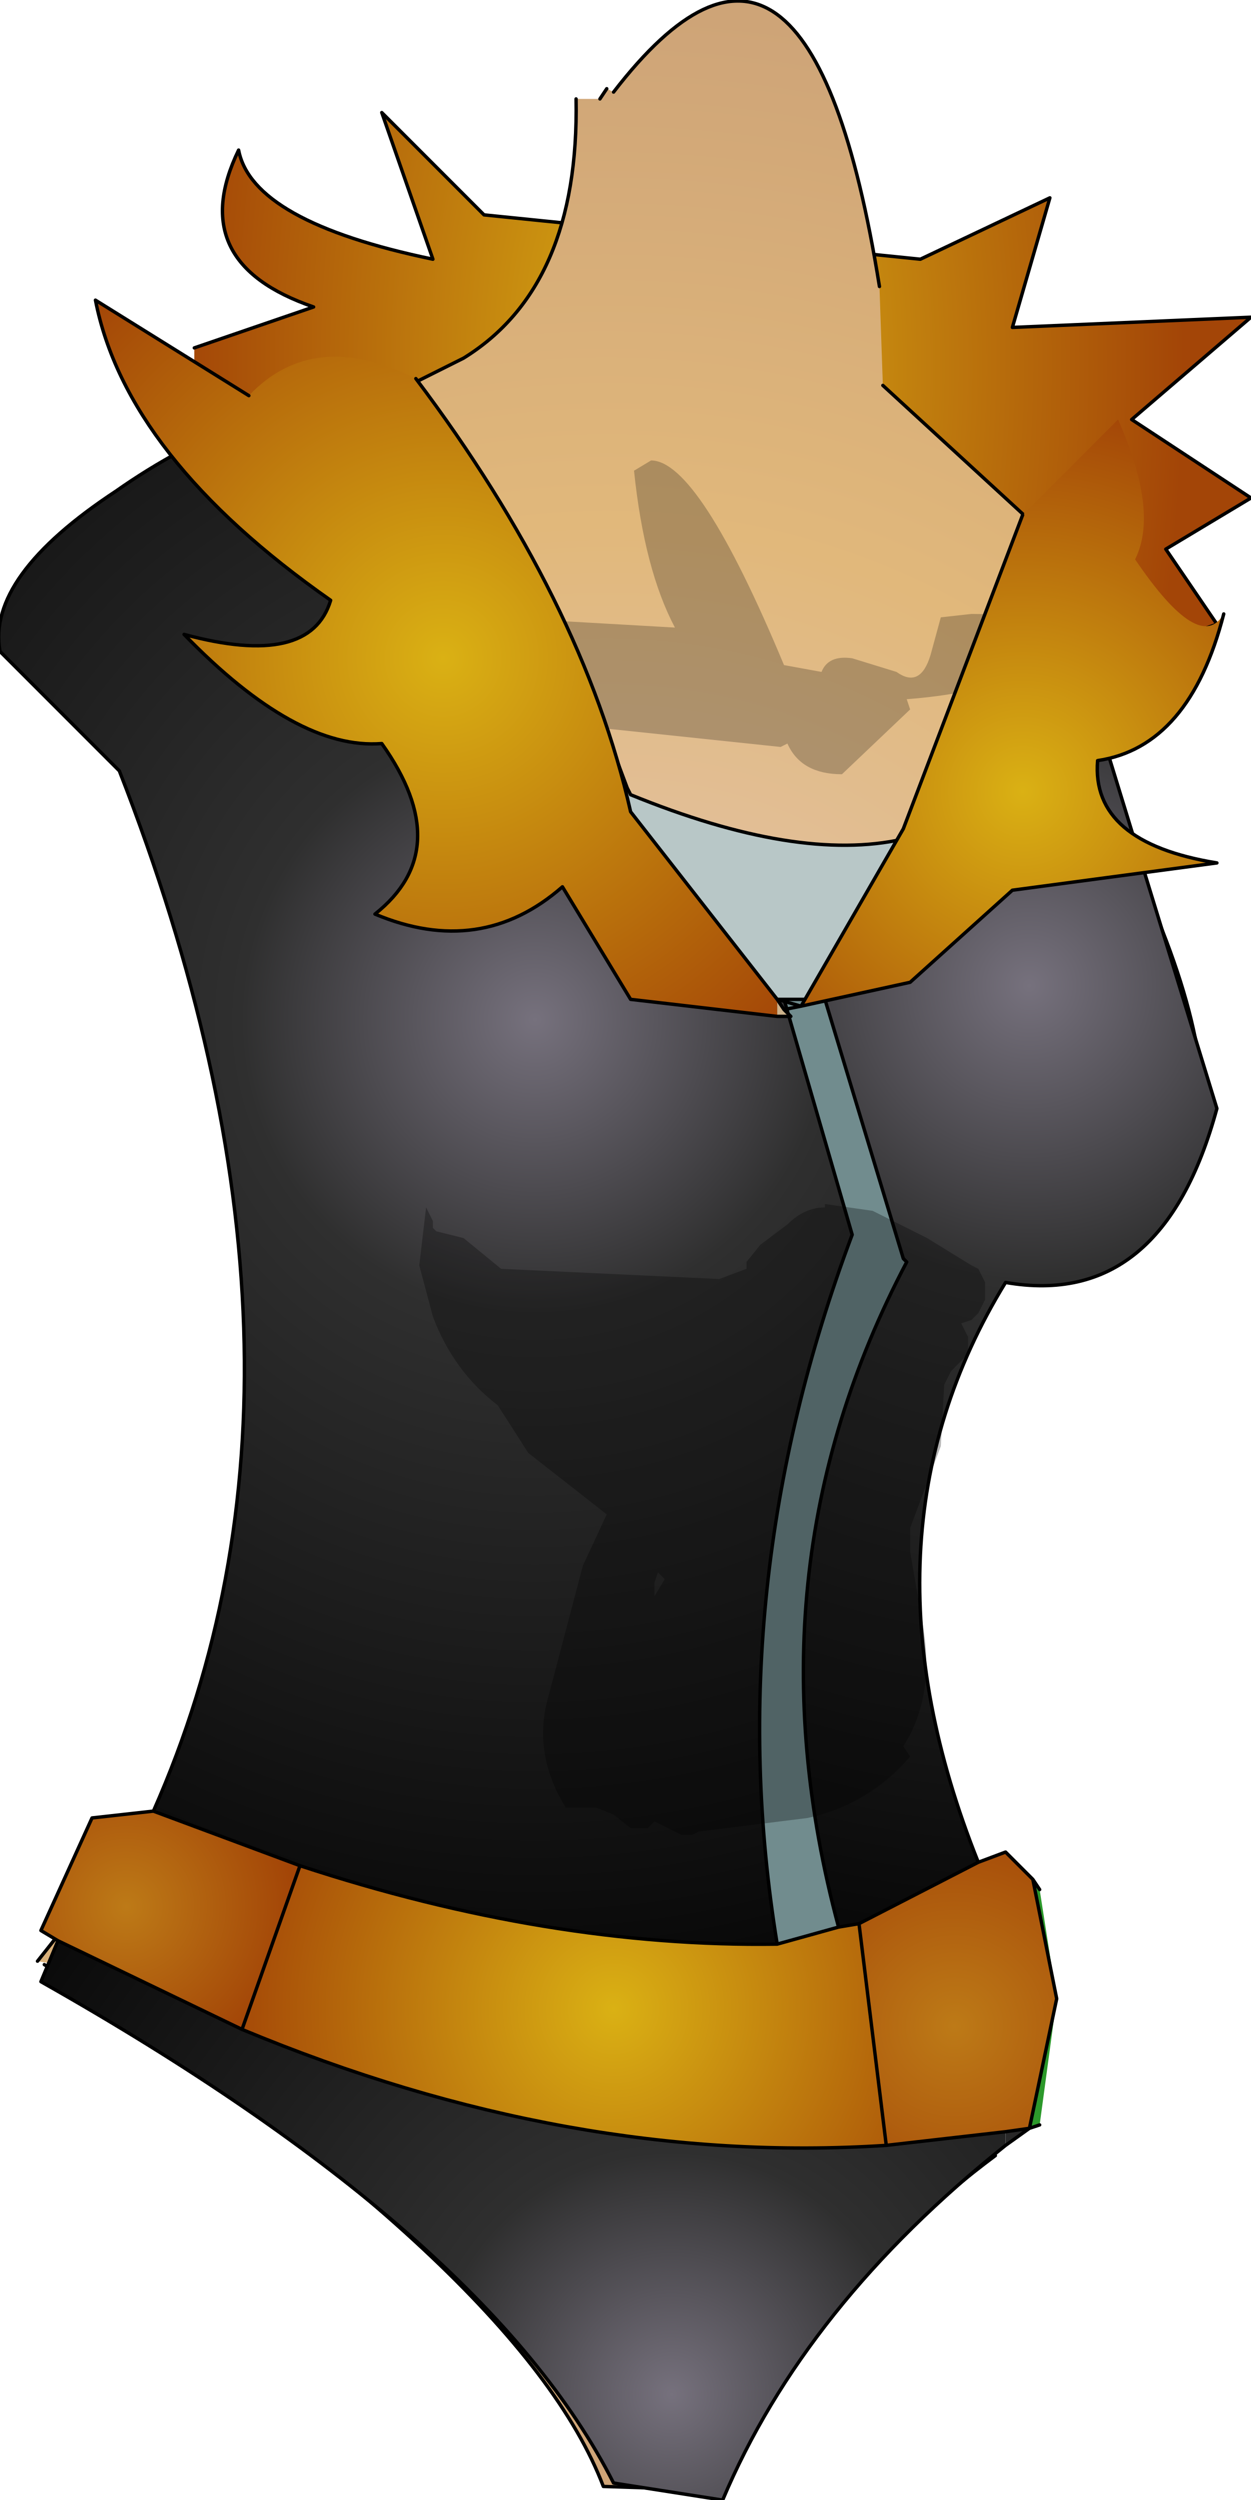 <?xml version="1.0" encoding="UTF-8" standalone="no"?>
<svg xmlns:ffdec="https://www.free-decompiler.com/flash" xmlns:xlink="http://www.w3.org/1999/xlink" ffdec:objectType="frame" height="73.3px" width="36.7px" xmlns="http://www.w3.org/2000/svg">
  <g transform="matrix(2.0, 0.0, 0.0, 2.0, 17.7, 35.4)">
    <use ffdec:characterId="1018" height="36.65" transform="matrix(1.0, 0.0, 0.0, 1.0, -8.85, -17.7)" width="18.35" xlink:href="#shape0"/>
  </g>
  <defs>
    <g id="shape0" transform="matrix(1.0, 0.0, 0.0, 1.0, 8.85, 17.7)">
      <path d="M-6.0 -12.6 L-4.25 -13.2 Q-6.15 -13.85 -5.35 -15.5 -5.15 -14.45 -2.5 -13.9 L-3.25 -16.05 -1.75 -14.55 4.65 -13.9 6.55 -14.8 6.0 -12.9 9.5 -13.05 7.75 -11.55 9.5 -10.4 8.25 -9.65 9.0 -8.55 6.5 -7.65 -5.35 -8.65 -6.0 -8.6 -6.0 -12.6" fill="url(#gradient0)" fill-rule="evenodd" stroke="none"/>
      <path d="M-6.0 -12.6 L-4.25 -13.2 Q-6.15 -13.85 -5.35 -15.5 -5.15 -14.45 -2.5 -13.9 L-3.25 -16.05 -1.75 -14.55 4.65 -13.9 6.55 -14.8 6.0 -12.9 9.5 -13.05 7.75 -11.55 9.5 -10.4 8.25 -9.65 9.0 -8.55 6.5 -7.65 -5.35 -8.65 -6.0 -8.6" fill="none" stroke="#000000" stroke-linecap="round" stroke-linejoin="round" stroke-width="0.05"/>
      <path d="M-5.75 -3.05 L-5.7 -3.0 -5.5 -2.3 -5.75 -3.05" fill="#4d6277" fill-rule="evenodd" stroke="none"/>
      <path d="M4.25 5.05 L4.2 4.95 4.55 3.25 4.25 5.05" fill="url(#gradient1)" fill-rule="evenodd" stroke="none"/>
      <path d="M0.05 -16.4 L0.15 -16.35 Q3.0 -20.05 4.05 -13.5 L4.1 -12.05 6.55 -9.8 7.15 -7.7 7.2 -7.7 7.25 -7.55 7.55 -5.4 7.55 -5.3 7.6 -4.5 7.6 -5.4 Q10.4 0.25 6.6 0.85 L6.0 0.9 5.9 0.9 5.75 0.9 5.6 0.9 5.55 0.95 5.35 1.25 5.35 1.15 5.15 1.55 4.9 2.05 4.65 2.7 Q4.2 3.8 4.2 4.95 L4.25 5.05 4.2 5.3 4.2 5.35 4.45 7.95 4.55 8.2 5.15 9.6 5.2 9.7 5.6 10.3 6.45 11.2 5.95 13.0 5.75 13.3 5.7 13.4 5.75 13.9 Q3.2 15.8 1.55 18.8 L0.0 18.75 Q-1.2 15.6 -8.2 11.1 L-6.8 11.3 -8.3 11.05 -6.6 8.9 -5.55 7.55 -5.2 6.95 -5.15 6.9 -4.75 5.45 -4.75 5.35 -4.65 4.55 -4.65 4.45 -4.6 3.2 -4.6 2.95 -4.7 1.25 -4.8 0.55 -4.9 -0.1 -5.0 -0.4 -5.5 -2.3 -5.7 -3.0 -5.75 -3.05 -6.65 -5.45 -6.8 -6.3 -6.85 -6.4 -6.9 -6.4 -8.65 -8.0 Q-8.1 -10.95 -4.35 -11.3 L-2.05 -12.45 Q-0.35 -13.5 -0.4 -16.25 L-0.05 -16.25 0.05 -16.4 M3.2 -0.4 L3.7 0.05 Q4.4 0.65 5.55 0.95 4.4 0.65 3.7 0.05 L3.2 -0.4 M0.05 2.05 Q1.3 1.85 2.3 0.95 L2.75 0.45 2.3 0.95 Q1.3 1.85 0.05 2.05" fill="url(#gradient2)" fill-rule="evenodd" stroke="none"/>
      <path d="M0.05 -16.4 L-0.05 -16.25 M-0.4 -16.25 Q-0.35 -13.5 -2.05 -12.45 L-4.35 -11.3 Q-8.1 -10.95 -8.65 -8.0 M-6.9 -6.4 L-6.85 -6.4 -6.8 -6.3 -6.65 -5.45 -5.75 -3.05 -5.7 -3.0 -5.5 -2.3 -5.0 -0.4 -4.9 -0.1 -4.8 0.55 -4.7 1.25 -4.6 2.95 -4.6 3.2 -4.65 4.45 -4.65 4.55 -4.75 5.35 -4.75 5.45 -5.15 6.9 -5.2 6.95 -5.55 7.55 -6.6 8.9 -8.3 11.05 M-8.2 11.1 Q-1.2 15.6 0.0 18.75 L1.55 18.8 Q3.2 15.8 5.75 13.9 M6.45 11.2 L5.6 10.3 5.2 9.7 5.15 9.6 4.55 8.2 4.45 7.95 4.2 5.35 4.2 5.3 4.25 5.05 4.55 3.25 4.2 4.95 M4.65 2.7 L4.9 2.05 5.15 1.55 5.35 1.15 M5.35 1.25 L5.55 0.95 Q4.4 0.65 3.7 0.05 L3.2 -0.4 M4.05 -13.5 Q3.0 -20.05 0.15 -16.35 M7.2 -7.7 L7.15 -7.7 M6.55 -9.8 L4.1 -12.05 M7.55 -5.3 L7.55 -5.4 7.25 -7.55 M5.55 0.95 L5.6 0.9 5.75 0.9 5.9 0.9 6.0 0.9 6.6 0.85 Q10.4 0.25 7.6 -5.4 M5.15 1.55 L5.35 1.25 M2.75 0.45 L2.3 0.95 Q1.3 1.85 0.05 2.05 M4.55 3.25 L4.65 2.7 M-5.75 -3.05 L-5.5 -2.3" fill="none" stroke="#000000" stroke-linecap="round" stroke-linejoin="round" stroke-width="0.05"/>
      <path d="M6.35 -8.3 Q6.35 -7.6 4.45 -7.45 L4.5 -7.3 3.5 -6.35 Q2.9 -6.35 2.7 -6.8 L2.6 -6.75 -3.1 -7.35 Q-2.85 -8.8 -2.45 -8.7 L1.05 -8.5 Q0.6 -9.35 0.45 -10.8 L0.7 -10.95 Q1.4 -10.95 2.65 -7.95 L3.2 -7.85 Q3.3 -8.1 3.65 -8.05 L4.3 -7.85 Q4.65 -7.6 4.8 -8.1 L4.95 -8.65 5.4 -8.7 Q6.45 -8.7 6.35 -8.3" fill="#000000" fill-opacity="0.231" fill-rule="evenodd" stroke="none"/>
      <path d="M6.3 9.85 L6.4 10.0 6.65 11.6 6.4 13.45 6.25 13.5 6.65 11.6 6.3 9.85" fill="#2c992b" fill-rule="evenodd" stroke="none"/>
      <path d="M3.25 -3.05 L4.4 0.75 4.45 0.8 Q2.05 5.35 3.45 10.55 L2.55 10.8 Q1.7 5.6 3.65 0.4 L2.65 -3.05 3.25 -3.05" fill="#718c8e" fill-rule="evenodd" stroke="none"/>
      <path d="M0.2 -6.55 L0.35 -6.15 0.4 -6.05 Q2.85 -5.05 4.4 -5.4 L4.9 -6.25 5.4 -4.55 3.25 -3.05 2.65 -3.05 2.0 -3.05 -0.25 -6.05 0.2 -6.55" fill="#b8c7c7" fill-rule="evenodd" stroke="none"/>
      <path d="M-8.0 10.75 L-8.25 10.6 -7.5 8.95 -6.6 8.85 -4.45 9.65 -5.3 12.05 -8.0 10.75" fill="url(#gradient3)" fill-rule="evenodd" stroke="none"/>
      <path d="M5.5 9.6 L5.9 9.45 6.3 9.85 6.65 11.6 6.25 13.5 5.9 13.55 4.15 13.75 3.75 10.5 5.5 9.6" fill="url(#gradient4)" fill-rule="evenodd" stroke="none"/>
      <path d="M3.45 10.55 L3.75 10.5 4.15 13.75 Q-0.5 14.05 -5.3 12.05 L-4.45 9.65 Q-0.8 10.85 2.55 10.8 L3.45 10.55" fill="url(#gradient5)" fill-rule="evenodd" stroke="none"/>
      <path d="M3.45 10.55 L3.75 10.5 3.45 10.55" fill="url(#gradient6)" fill-rule="evenodd" stroke="none"/>
      <path d="M6.25 13.5 L5.9 13.75 5.9 13.55 6.25 13.5" fill="url(#gradient7)" fill-rule="evenodd" stroke="none"/>
      <path d="M-6.6 8.85 Q-3.7 2.3 -7.1 -6.4 L-8.85 -8.15 Q-9.05 -9.25 -7.15 -10.5 -5.3 -11.8 -2.95 -12.15 L-2.5 -11.8 Q-0.75 -9.2 0.2 -6.55 L-0.25 -6.05 2.0 -3.05 2.65 -3.05 3.65 0.4 Q1.7 5.6 2.55 10.8 -0.8 10.85 -4.45 9.65 L-6.6 8.85" fill="url(#gradient8)" fill-rule="evenodd" stroke="none"/>
      <path d="M4.9 -6.25 Q5.8 -8.1 6.25 -10.2 L7.55 -8.95 7.75 -8.4 7.25 -7.15 9.0 -1.45 Q8.2 1.5 5.9 1.1 3.6 4.85 5.5 9.6 L3.75 10.5 3.45 10.55 Q2.05 5.35 4.45 0.8 L4.4 0.75 3.25 -3.05 5.4 -4.55 4.9 -6.25" fill="url(#gradient9)" fill-rule="evenodd" stroke="none"/>
      <path d="M5.9 13.75 Q2.95 16.1 1.75 18.95 L0.15 18.7 Q-1.7 15.05 -8.25 11.35 L-8.0 10.75 -5.3 12.05 Q-0.5 14.05 4.15 13.75 L5.9 13.55 5.9 13.75" fill="url(#gradient10)" fill-rule="evenodd" stroke="none"/>
      <path d="M4.9 -6.25 Q5.8 -8.1 6.25 -10.2 L7.55 -8.95 7.75 -8.4 7.25 -7.15 9.0 -1.45 Q8.2 1.5 5.9 1.1 3.6 4.85 5.5 9.6 L5.9 9.45 6.3 9.85 6.4 10.0 M6.4 13.45 L6.25 13.5 5.9 13.75 Q2.95 16.1 1.75 18.95 L0.15 18.7 Q-1.7 15.05 -8.25 11.35 L-8.0 10.75 -8.25 10.6 -7.5 8.95 -6.6 8.85 Q-3.7 2.3 -7.1 -6.4 L-8.85 -8.15 Q-9.05 -9.25 -7.15 -10.5 -5.3 -11.8 -2.95 -12.15 L-2.5 -11.8 Q-0.75 -9.2 0.2 -6.55 L0.35 -6.15 0.4 -6.05 Q2.85 -5.05 4.4 -5.4 L4.9 -6.25 5.4 -4.55 3.25 -3.05 4.4 0.75 4.45 0.8 Q2.05 5.35 3.45 10.55 L2.55 10.8 Q-0.8 10.85 -4.45 9.65 L-5.3 12.05 Q-0.5 14.05 4.15 13.75 L3.75 10.5 5.5 9.6 M2.65 -3.05 L3.25 -3.05 M2.65 -3.05 L2.0 -3.05 -0.25 -6.05 0.2 -6.55 M2.55 10.8 Q1.7 5.6 3.65 0.4 L2.65 -3.05 M3.75 10.5 L3.45 10.55 M6.3 9.85 L6.65 11.6 6.25 13.5 5.9 13.55 4.15 13.75 M-4.45 9.65 L-6.6 8.85 M-8.0 10.75 L-5.3 12.05" fill="none" stroke="#000000" stroke-linecap="round" stroke-linejoin="round" stroke-width="0.05"/>
      <path d="M2.65 -2.9 L2.75 -2.8 2.55 -2.8 2.55 -3.05 2.65 -2.9" fill="url(#gradient11)" fill-rule="evenodd" stroke="none"/>
      <path d="M2.55 -2.8 L0.4 -3.05 -0.6 -4.7 Q-1.8 -3.65 -3.35 -4.3 -2.15 -5.25 -3.25 -6.8 -4.5 -6.7 -6.15 -8.4 -4.3 -7.9 -4.0 -8.9 -7.0 -11.0 -7.45 -13.3 L-5.2 -11.9 Q-4.25 -12.9 -2.75 -12.15 -0.3 -8.9 0.4 -5.8 L2.55 -3.05 2.55 -2.8" fill="url(#gradient12)" fill-rule="evenodd" stroke="none"/>
      <path d="M9.1 -8.7 Q8.6 -6.75 7.25 -6.55 7.15 -5.35 9.0 -5.05 L6.0 -4.65 4.5 -3.3 2.9 -2.95 4.4 -5.55 6.15 -10.15 7.55 -11.55 Q8.15 -10.2 7.8 -9.5 8.75 -8.1 9.1 -8.7" fill="url(#gradient13)" fill-rule="evenodd" stroke="none"/>
      <path d="M6.15 -10.15 L4.4 -5.55 2.9 -2.95 4.5 -3.3 6.0 -4.65 9.0 -5.05 Q7.15 -5.35 7.25 -6.55 8.6 -6.75 9.1 -8.7 M2.55 -2.8 L0.4 -3.05 -0.6 -4.7 Q-1.8 -3.65 -3.35 -4.3 -2.15 -5.25 -3.25 -6.8 -4.5 -6.7 -6.15 -8.4 -4.3 -7.9 -4.0 -8.9 -7.0 -11.0 -7.45 -13.3 L-5.2 -11.9 M-2.75 -12.15 Q-0.3 -8.9 0.4 -5.8 L2.55 -3.05 2.9 -2.95 2.65 -2.9 2.75 -2.8 2.55 -2.8 M2.55 -3.05 L2.65 -2.9" fill="none" stroke="#000000" stroke-linecap="round" stroke-linejoin="round" stroke-width="0.05"/>
      <path d="M5.5 0.9 L5.55 1.0 5.6 1.1 5.6 1.2 5.6 1.3 5.6 1.35 5.55 1.45 5.5 1.55 5.4 1.65 5.25 1.7 5.3 1.8 5.35 1.9 5.35 2.0 5.35 2.1 5.3 2.2 5.1 2.4 5.0 2.6 4.95 3.5 4.5 4.7 4.5 5.05 4.7 6.2 Q4.85 7.2 4.4 7.9 L4.5 8.05 Q3.9 8.75 3.0 8.95 L1.4 9.15 1.3 9.2 1.15 9.2 0.85 9.05 0.75 9.0 0.7 9.05 0.65 9.1 0.5 9.1 0.4 9.1 0.15 8.9 -0.1 8.8 -0.55 8.8 Q-1.05 8.0 -0.8 7.15 L-0.3 5.25 0.05 4.5 -1.1 3.6 -1.55 2.9 Q-2.2 2.4 -2.5 1.6 L-2.7 0.85 -2.6 0.0 -2.55 0.1 -2.5 0.2 -2.5 0.3 -2.45 0.35 -2.25 0.4 -2.05 0.45 -1.5 0.9 1.7 1.05 2.1 0.9 2.1 0.8 2.3 0.55 2.7 0.25 Q2.95 0.0 3.25 0.0 L3.25 -0.05 3.95 0.05 4.75 0.45 5.4 0.85 5.5 0.9 M0.8 5.35 L0.75 5.5 0.75 5.7 0.9 5.45 0.8 5.35" fill="#000000" fill-opacity="0.29" fill-rule="evenodd" stroke="none"/>
    </g>
    <radialGradient cx="0" cy="0" gradientTransform="matrix(0.009, 0.0, 0.0, 0.017, 1.15, -12.35)" gradientUnits="userSpaceOnUse" id="gradient0" r="819.2" spreadMethod="pad">
      <stop offset="0.0" stop-color="#dab114"/>
      <stop offset="1.0" stop-color="#a34507"/>
    </radialGradient>
    <radialGradient cx="0" cy="0" gradientTransform="matrix(0.023, 0.0, 0.0, 0.023, 0.05, 0.55)" gradientUnits="userSpaceOnUse" id="gradient1" r="819.2" spreadMethod="pad">
      <stop offset="0.0" stop-color="#7b89bf"/>
      <stop offset="0.671" stop-color="#4b6192"/>
      <stop offset="1.0" stop-color="#65516a"/>
    </radialGradient>
    <radialGradient cx="0" cy="0" gradientTransform="matrix(0.023, 0.0, 0.0, 0.023, 0.05, 0.55)" gradientUnits="userSpaceOnUse" id="gradient2" r="819.2" spreadMethod="pad">
      <stop offset="0.204" stop-color="#e2c2a5"/>
      <stop offset="0.561" stop-color="#e1b87b"/>
      <stop offset="1.0" stop-color="#cca277"/>
    </radialGradient>
    <radialGradient cx="0" cy="0" gradientTransform="matrix(0.003, 0.0, 0.0, 0.003, -7.0, 10.25)" gradientUnits="userSpaceOnUse" id="gradient3" r="819.2" spreadMethod="pad">
      <stop offset="0.0" stop-color="#bd7a17"/>
      <stop offset="1.0" stop-color="#a34507"/>
    </radialGradient>
    <radialGradient cx="0" cy="0" gradientTransform="matrix(0.004, 0.0, 0.0, 0.004, 5.15, 12.0)" gradientUnits="userSpaceOnUse" id="gradient4" r="819.2" spreadMethod="pad">
      <stop offset="0.0" stop-color="#bd7a17"/>
      <stop offset="1.0" stop-color="#a34507"/>
    </radialGradient>
    <radialGradient cx="0" cy="0" gradientTransform="matrix(0.007, 0.0, 0.0, 0.007, 0.15, 11.75)" gradientUnits="userSpaceOnUse" id="gradient5" r="819.2" spreadMethod="pad">
      <stop offset="0.0" stop-color="#dab114"/>
      <stop offset="1.0" stop-color="#a34507"/>
    </radialGradient>
    <radialGradient cx="0" cy="0" gradientTransform="matrix(0.017, 0.0, 0.0, 0.017, 6.25, -3.25)" gradientUnits="userSpaceOnUse" id="gradient6" r="819.2" spreadMethod="pad">
      <stop offset="0.0" stop-color="#aaa6ae"/>
      <stop offset="0.365" stop-color="#333333"/>
      <stop offset="0.906" stop-color="#121010"/>
    </radialGradient>
    <radialGradient cx="0" cy="0" gradientTransform="matrix(0.014, 0.0, 0.0, 0.014, 1.0, 17.4)" gradientUnits="userSpaceOnUse" id="gradient7" r="819.2" spreadMethod="pad">
      <stop offset="0.0" stop-color="#aaa6ae"/>
      <stop offset="0.365" stop-color="#333333"/>
      <stop offset="0.906" stop-color="#121010"/>
    </radialGradient>
    <radialGradient cx="0" cy="0" gradientTransform="matrix(0.017, 0.0, 0.0, 0.017, -1.0, -2.75)" gradientUnits="userSpaceOnUse" id="gradient8" r="819.2" spreadMethod="pad">
      <stop offset="0.0" stop-color="#76717d"/>
      <stop offset="0.31" stop-color="#2f2f2f"/>
      <stop offset="1.0" stop-color="#090909"/>
    </radialGradient>
    <radialGradient cx="0" cy="0" gradientTransform="matrix(0.017, 0.0, 0.0, 0.017, 6.25, -3.25)" gradientUnits="userSpaceOnUse" id="gradient9" r="819.2" spreadMethod="pad">
      <stop offset="0.0" stop-color="#76717d"/>
      <stop offset="0.31" stop-color="#2f2f2f"/>
      <stop offset="1.0" stop-color="#090909"/>
    </radialGradient>
    <radialGradient cx="0" cy="0" gradientTransform="matrix(0.014, 0.0, 0.0, 0.014, 1.0, 17.4)" gradientUnits="userSpaceOnUse" id="gradient10" r="819.2" spreadMethod="pad">
      <stop offset="0.0" stop-color="#76717d"/>
      <stop offset="0.31" stop-color="#2f2f2f"/>
      <stop offset="1.0" stop-color="#090909"/>
    </radialGradient>
    <radialGradient cx="0" cy="0" gradientTransform="matrix(0.009, 0.0, 0.0, 0.009, -2.35, -8.05)" gradientUnits="userSpaceOnUse" id="gradient11" r="819.2" spreadMethod="pad">
      <stop offset="0.161" stop-color="#fdf7df"/>
      <stop offset="1.0" stop-color="#cbb089"/>
    </radialGradient>
    <radialGradient cx="0" cy="0" gradientTransform="matrix(0.009, 0.0, 0.0, 0.009, -2.35, -8.05)" gradientUnits="userSpaceOnUse" id="gradient12" r="819.2" spreadMethod="pad">
      <stop offset="0.0" stop-color="#dab114"/>
      <stop offset="1.0" stop-color="#a34507"/>
    </radialGradient>
    <radialGradient cx="0" cy="0" gradientTransform="matrix(0.007, 0.0, 0.0, 0.007, 6.15, -6.1)" gradientUnits="userSpaceOnUse" id="gradient13" r="819.2" spreadMethod="pad">
      <stop offset="0.0" stop-color="#dab114"/>
      <stop offset="1.0" stop-color="#a34507"/>
    </radialGradient>
  </defs>
</svg>
